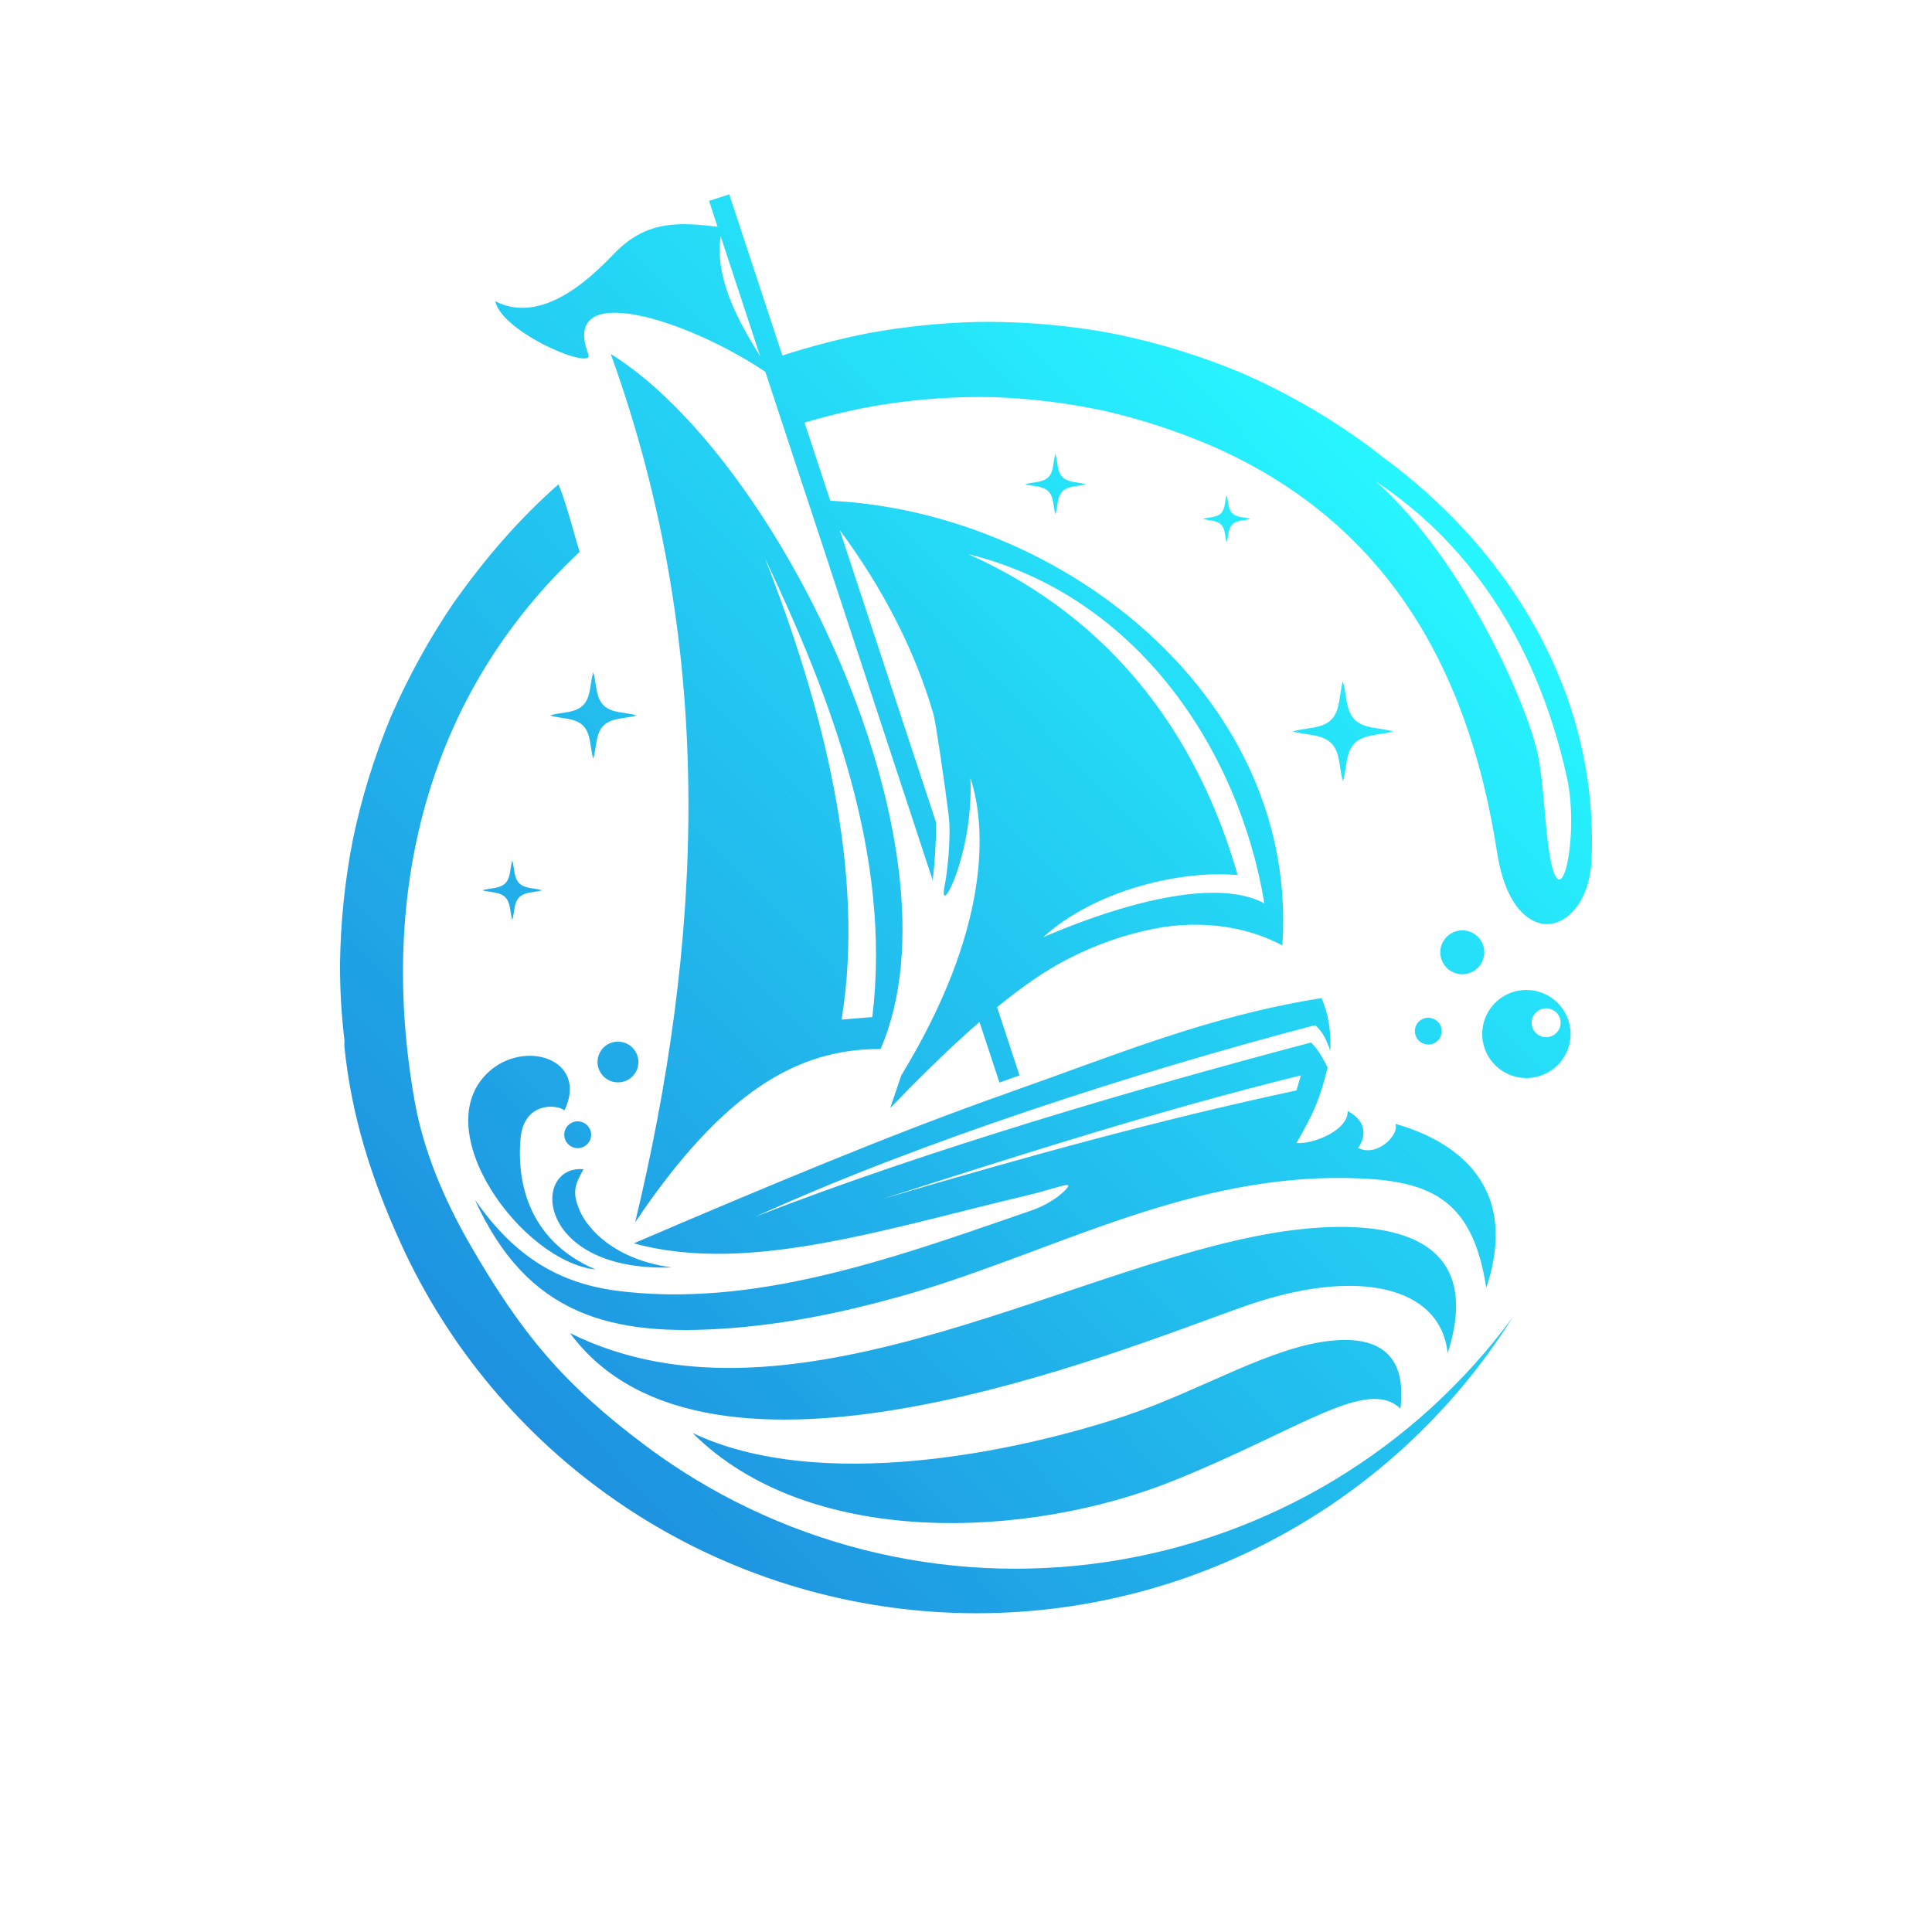 <?xml version="1.0" encoding="UTF-8" standalone="no"?>
<!-- Created with Inkscape (http://www.inkscape.org/) -->

<svg
   width="500"
   height="500"
   viewBox="0 0 132.292 132.292"
   version="1.1"
   id="svg1"
   sodipodi:docname="BOGSVG2.svg"
   inkscape:version="1.4.2 (f4327f4, 2025-05-13)"
   xmlns:inkscape="http://www.inkscape.org/namespaces/inkscape"
   xmlns:sodipodi="http://sodipodi.sourceforge.net/DTD/sodipodi-0.dtd"
   xmlns="http://www.w3.org/2000/svg"
   xmlns:svg="http://www.w3.org/2000/svg">
  <sodipodi:namedview
     id="namedview1"
     pagecolor="#ffffff"
     bordercolor="#111111"
     borderopacity="1"
     inkscape:showpageshadow="0"
     inkscape:pageopacity="0"
     inkscape:pagecheckerboard="1"
     inkscape:deskcolor="#d1d1d1"
     inkscape:document-units="mm"
     showgrid="false"
     inkscape:zoom="0.76734035"
     inkscape:cx="57.992519"
     inkscape:cy="351.21312"
     inkscape:window-width="1920"
     inkscape:window-height="1009"
     inkscape:window-x="1912"
     inkscape:window-y="-8"
     inkscape:window-maximized="1"
     inkscape:current-layer="svg1" />
  <defs
     id="defs1">
    <linearGradient
       id="paint0_linear_47_2775"
       x1="5.203"
       y1="50.336"
       x2="44.311"
       y2="11.883"
       gradientUnits="userSpaceOnUse"
       gradientTransform="matrix(0.794,0,0,0.794,71.366,112.581)">
      <stop
         stop-color="#1E92E0"
         id="stop7" />
      <stop
         offset="1"
         stop-color="#27F5FF"
         id="stop8" />
    </linearGradient>
  </defs>
  <g
     id="layer1"
     transform="matrix(2,0,0,2,-119.448,-212.488)">
    <path
       fill-rule="evenodd"
       clip-rule="evenodd"
       d="m 101.719,123.197 c 0.064,0.206 0.038,0.469 0.193,0.619 0.154,0.149 0.414,0.128 0.621,0.192 -0.207,0.064 -0.472,0.038 -0.621,0.192 -0.149,0.154 -0.128,0.412 -0.193,0.619 -0.064,-0.206 -0.037,-0.469 -0.191,-0.619 -0.154,-0.149 -0.414,-0.128 -0.621,-0.192 0.207,-0.064 0.472,-0.038 0.621,-0.192 0.149,-0.154 0.127,-0.412 0.191,-0.619 z m -5.859,-1.408 c 0.081,0.264 0.047,0.596 0.243,0.791 0.196,0.195 0.529,0.162 0.793,0.242 -0.265,0.082 -0.598,0.049 -0.793,0.243 -0.196,0.195 -0.163,0.527 -0.243,0.791 -0.082,-0.264 -0.049,-0.596 -0.244,-0.791 -0.196,-0.195 -0.529,-0.162 -0.793,-0.243 0.265,-0.08 0.598,-0.047 0.793,-0.242 0.196,-0.195 0.159,-0.527 0.241,-0.791 z m 9.843,7.789 c 0.134,0.435 0.08,0.985 0.403,1.307 0.323,0.322 0.874,0.267 1.311,0.401 -0.437,0.134 -0.987,0.08 -1.311,0.401 -0.324,0.322 -0.268,0.871 -0.403,1.307 -0.134,-0.435 -0.08,-0.984 -0.402,-1.307 -0.323,-0.323 -0.874,-0.267 -1.311,-0.401 0.437,-0.134 0.987,-0.08 1.311,-0.401 0.324,-0.322 0.265,-0.871 0.399,-1.307 z m -28.44,6.128 c 0.08,0.26 0.046,0.587 0.24,0.779 0.194,0.192 0.517,0.16 0.781,0.239 -0.261,0.08 -0.589,0.047 -0.781,0.239 -0.192,0.192 -0.16,0.516 -0.24,0.78 -0.081,-0.26 -0.048,-0.587 -0.24,-0.78 -0.192,-0.193 -0.517,-0.159 -0.782,-0.239 0.261,-0.08 0.589,-0.046 0.782,-0.239 0.194,-0.193 0.159,-0.519 0.24,-0.779 z m 25.749,1.467 c -1.637,-0.888 -4.862,-0.009 -7.574,1.159 1.806,-1.638 4.759,-2.304 6.661,-2.128 -1.36,-4.73 -4.235,-8.754 -9.223,-10.988 5.741,1.409 9.258,6.658 10.137,11.957 z m -13.422,3.893 c 0.664,-5.504 -1.405,-10.92 -3.68,-15.719 1.984,5.079 3.452,10.725 2.628,15.805 z m 20.199,-2.969 c -0.149,0 -0.295,0.044 -0.418,0.127 -0.124,0.083 -0.221,0.2 -0.278,0.337 -0.057,0.137 -0.072,0.288 -0.043,0.434 0.03,0.146 0.101,0.279 0.206,0.384 0.105,0.105 0.239,0.176 0.386,0.205 0.146,0.03 0.298,0.015 0.435,-0.043 0.138,-0.057 0.255,-0.153 0.338,-0.277 0.083,-0.124 0.127,-0.269 0.127,-0.417 6e-5,-0.099 -0.018,-0.196 -0.057,-0.287 -0.038,-0.091 -0.093,-0.174 -0.163,-0.244 -0.07,-0.07 -0.153,-0.125 -0.244,-0.163 -0.091,-0.037 -0.19,-0.057 -0.288,-0.057 z m -28.325,10.003 c 3.008,-4.474 5.566,-5.957 8.408,-5.94 2.986,-6.902 -3.511,-20.245 -9.238,-23.798 3.747,10.382 3.068,20.421 0.833,29.743 z m 22.646,-4.522 c 0.052,-0.171 0.103,-0.343 0.153,-0.516 -4.77,1.173 -9.542,2.698 -14.313,4.228 4.708,-1.39 9.423,-2.702 14.16,-3.712 z m 8.55,-2.814 c 0.098,0 0.194,0.03 0.276,0.083 0.082,0.054 0.145,0.132 0.183,0.222 0.038,0.091 0.047,0.19 0.027,0.286 -0.018,0.096 -0.066,0.184 -0.136,0.254 -0.069,0.069 -0.158,0.116 -0.254,0.136 -0.096,0.018 -0.196,0.009 -0.287,-0.027 -0.091,-0.037 -0.168,-0.101 -0.223,-0.182 -0.055,-0.081 -0.084,-0.177 -0.084,-0.275 0,-0.131 0.052,-0.257 0.145,-0.35 0.093,-0.093 0.22,-0.145 0.351,-0.145 z m -5.819,-18.028 c 3.051,2.723 5.31,7.876 5.579,9.572 0.163,1.017 0.189,1.936 0.304,2.831 0.384,2.991 1.098,-0.226 0.649,-2.269 -1.095,-4.966 -3.621,-8.207 -6.532,-10.134 z M 85.751,118.442 c -0.801,-1.27 -1.56,-2.729 -1.354,-4.111 l 1.29,3.919 z m -6.7,25.815 c -0.288,-0.216 -1.395,-0.281 -1.506,0.969 -0.117,1.305 0.153,3.447 2.569,4.482 -2.526,-0.278 -5.816,-4.79 -3.66,-6.765 1.236,-1.132 3.423,-0.438 2.598,1.314 z m 0.65,2.018 c -0.302,0.542 -0.397,0.793 -0.128,1.418 0.254,0.59 1.145,1.672 3.155,1.945 -4.696,0.154 -4.817,-3.524 -3.027,-3.363 z m 28.922,-5.186 c 0.091,0 0.18,0.027 0.256,0.077 0.076,0.05 0.135,0.122 0.17,0.206 0.035,0.084 0.044,0.176 0.027,0.265 -0.018,0.089 -0.062,0.171 -0.126,0.235 -0.065,0.064 -0.147,0.108 -0.236,0.125 -0.089,0.018 -0.182,0.009 -0.266,-0.027 -0.084,-0.035 -0.156,-0.094 -0.206,-0.17 -0.05,-0.076 -0.077,-0.164 -0.077,-0.255 0,-0.06 0.012,-0.12 0.035,-0.175 0.024,-0.056 0.057,-0.106 0.1,-0.148 0.043,-0.043 0.094,-0.076 0.149,-0.099 0.056,-0.024 0.116,-0.035 0.176,-0.035 z m -10.385,13.634 c 2.626,-0.872 5.016,-2.402 7.156,-2.586 1.597,-0.137 2.497,0.548 2.276,2.334 -1.147,-1.094 -3.429,0.722 -7.769,2.468 -5.01,2.013 -12.502,2.326 -16.465,-1.634 4.322,2.052 11.01,0.678 14.802,-0.581 z m 5.922,-6.384 c 2.821,-0.321 6.474,0.031 5.127,4.238 -0.232,-2.282 -3.067,-2.991 -7.011,-1.591 -4.311,1.525 -18.301,7.322 -23.036,0.9 7.718,3.835 17.742,-2.732 24.92,-3.547 z m -28.181,-1.025 c 1.25,1.792 2.705,2.851 4.906,3.127 0.503,0.063 1.009,0.1 1.516,0.113 1.759,0.045 3.51,-0.195 5.223,-0.58 1.754,-0.395 3.474,-0.939 5.173,-1.516 0.745,-0.252 1.488,-0.51 2.231,-0.768 0.759,-0.262 1.223,-0.715 1.268,-0.83 0.057,-0.148 -0.517,0.103 -1.474,0.326 -1.035,0.246 -2.059,0.508 -3.087,0.764 -1.296,0.322 -2.6,0.634 -3.916,0.868 -2.087,0.37 -4.323,0.564 -6.393,-0.006 2.173,-0.934 4.357,-1.856 6.551,-2.752 2.1,-0.855 4.216,-1.679 6.355,-2.433 3.689,-1.299 6.768,-2.596 10.635,-3.21 0.258,0.554 0.337,1.268 0.302,1.809 -0.114,-0.36 -0.276,-0.68 -0.517,-0.884 -6.023,1.574 -13.542,3.991 -19.155,6.555 5.848,-2.278 13.222,-4.434 19.012,-5.96 0.196,0.171 0.398,0.516 0.57,0.85 -0.266,1.095 -0.481,1.57 -1.067,2.59 0.621,0.047 1.793,-0.468 1.75,-1.097 0.937,0.504 0.383,1.258 0.355,1.26 0.64,0.351 1.441,-0.458 1.279,-0.819 1.739,0.486 4.358,1.892 3.113,5.618 -0.478,-3.15 -2.012,-3.724 -4.826,-3.764 -2.575,-0.036 -5.001,0.528 -7.429,1.333 -2.332,0.773 -4.597,1.738 -6.944,2.467 -0.32,0.103 -0.642,0.194 -0.965,0.283 -1.852,0.516 -3.772,0.91 -5.69,1.056 -4.134,0.321 -6.984,-0.445 -8.774,-4.4 z m 25.231,-25.803 c -1.198,-0.515 -2.442,-0.92 -3.714,-1.21 h -0.006 c -1.235,-0.263 -2.491,-0.417 -3.753,-0.46 -1.264,-0.027 -2.528,0.059 -3.777,0.253 -0.909,0.148 -1.808,0.355 -2.69,0.619 l 0.786,2.389 0.094,0.286 c 5.579,0.267 11.317,3.512 13.983,8.435 0.577,1.06 1,2.196 1.255,3.374 0.239,1.122 0.32,2.271 0.241,3.415 -0.471,-0.246 -0.971,-0.43 -1.489,-0.548 -0.944,-0.204 -1.92,-0.214 -2.868,-0.03 -1.046,0.204 -2.056,0.558 -3,1.051 -0.774,0.392 -1.597,0.977 -2.411,1.642 l 0.768,2.336 -0.687,0.244 -0.683,-2.074 c -1.129,0.981 -2.204,2.062 -3.056,2.944 0.125,-0.363 0.252,-0.735 0.379,-1.116 3.056,-5.016 2.925,-8.483 2.367,-10.18 0.111,2.69 -1.138,4.926 -0.878,3.662 0.076,-0.376 0.227,-1.623 0.134,-2.372 -0.144,-1.169 -0.448,-3.219 -0.523,-3.477 -0.662,-2.275 -1.795,-4.394 -3.207,-6.3 l 1.048,3.183 2.253,6.839 c -0.003,0.658 -0.044,1.316 -0.118,1.97 l -4.362,-13.261 -0.021,-0.059 -0.836,-2.538 -0.512,-1.554 c -2.653,-1.79 -7.057,-3.189 -6.059,-0.601 0.224,0.582 -2.942,-0.716 -3.19,-1.819 1.726,0.906 3.566,-1.113 4.12,-1.675 1.119,-1.134 2.284,-1.012 3.494,-0.871 l -0.293,-0.886 0.693,-0.224 1.205,3.656 0.613,1.862 c 0.98,-0.318 1.979,-0.577 2.99,-0.774 1.206,-0.216 2.426,-0.342 3.651,-0.376 1.208,-0.018 2.416,0.055 3.613,0.223 0.422,0.056 0.841,0.131 1.258,0.214 1.461,0.307 2.889,0.753 4.265,1.332 1.347,0.593 2.632,1.315 3.838,2.156 0.33,0.227 0.649,0.47 0.963,0.722 h 0.006 c 2.575,1.893 4.711,4.42 5.959,7.371 0.865,2.025 1.262,4.218 1.161,6.416 -0.027,0.553 -0.173,1.141 -0.508,1.591 -0.23,0.309 -0.564,0.563 -0.96,0.589 -0.396,0.027 -0.76,-0.206 -1.015,-0.505 -0.439,-0.522 -0.652,-1.297 -0.753,-1.959 -1.007,-6.508 -3.945,-11.359 -9.767,-13.906 z m -21.174,7.745 c 0.116,0.378 0.068,0.855 0.35,1.134 0.281,0.28 0.758,0.232 1.138,0.348 -0.38,0.116 -0.858,0.069 -1.138,0.349 -0.281,0.28 -0.234,0.757 -0.35,1.134 -0.117,-0.378 -0.069,-0.855 -0.35,-1.134 -0.281,-0.28 -0.759,-0.232 -1.138,-0.349 0.38,-0.116 0.858,-0.068 1.138,-0.348 0.28,-0.28 0.233,-0.756 0.35,-1.134 z m -0.534,15.38 c 0.091,-2.4e-4 0.18,0.027 0.256,0.077 0.076,0.05 0.135,0.122 0.17,0.206 0.035,0.084 0.044,0.176 0.027,0.265 -0.018,0.089 -0.061,0.171 -0.126,0.235 -0.065,0.064 -0.146,0.108 -0.236,0.126 -0.089,0.018 -0.182,0.009 -0.266,-0.027 -0.084,-0.035 -0.156,-0.094 -0.207,-0.169 -0.051,-0.076 -0.078,-0.164 -0.078,-0.255 0,-0.121 0.048,-0.238 0.134,-0.324 0.086,-0.086 0.203,-0.134 0.325,-0.135 z m 1.38,-2.729 c 0.139,0 0.274,0.041 0.389,0.118 0.115,0.077 0.205,0.186 0.258,0.313 0.053,0.128 0.067,0.268 0.04,0.403 -0.027,0.135 -0.094,0.26 -0.192,0.357 -0.098,0.098 -0.223,0.164 -0.359,0.191 -0.136,0.027 -0.277,0.012 -0.405,-0.04 -0.128,-0.053 -0.237,-0.142 -0.314,-0.257 -0.077,-0.115 -0.118,-0.25 -0.118,-0.388 2.4e-4,-0.185 0.074,-0.363 0.205,-0.493 0.131,-0.131 0.309,-0.205 0.495,-0.205 z m 30.634,9.432 c -2.076,3.309 -5.013,5.995 -8.5,7.772 -3.486,1.777 -7.391,2.578 -11.297,2.318 -3.907,-0.26 -7.67,-1.571 -10.888,-3.794 -3.218,-2.223 -5.771,-5.274 -7.388,-8.829 -1.018,-2.237 -1.689,-4.376 -1.929,-6.738 0,-0.062 0,-0.124 0.006,-0.186 -0.106,-0.873 -0.158,-1.752 -0.155,-2.632 0.018,-1.432 0.166,-2.86 0.441,-4.266 0.3,-1.437 0.736,-2.843 1.3,-4.199 0.592,-1.359 1.308,-2.661 2.14,-3.889 1.066,-1.502 2.217,-2.856 3.6,-4.071 0.299,0.75 0.486,1.547 0.724,2.312 l -0.015,0.015 c -5.235,4.902 -6.891,11.734 -5.632,18.804 0.294,1.65 0.974,3.308 1.909,4.924 1.764,3.048 3.182,4.752 5.99,6.857 2.233,1.672 4.776,2.885 7.483,3.57 2.707,0.684 5.523,0.826 8.285,0.417 2.762,-0.409 5.415,-1.361 7.806,-2.8 2.39,-1.439 4.47,-3.337 6.119,-5.584 z m 0.467,-11.202 c -0.299,0 -0.592,0.088 -0.84,0.254 -0.249,0.166 -0.443,0.401 -0.557,0.677 -0.115,0.275 -0.145,0.579 -0.086,0.871 0.059,0.292 0.203,0.561 0.414,0.772 0.211,0.211 0.481,0.354 0.774,0.413 0.293,0.058 0.598,0.027 0.874,-0.086 0.276,-0.114 0.513,-0.307 0.679,-0.555 0.166,-0.248 0.255,-0.539 0.255,-0.838 0,-0.4 -0.159,-0.783 -0.443,-1.066 -0.283,-0.283 -0.668,-0.442 -1.069,-0.442 z"
       fill="url(#paint0_linear_47_2775)"
       id="path1"
       style="fill:url(#paint0_linear_47_2775);stroke-width:0.794" />
  </g>
</svg>
